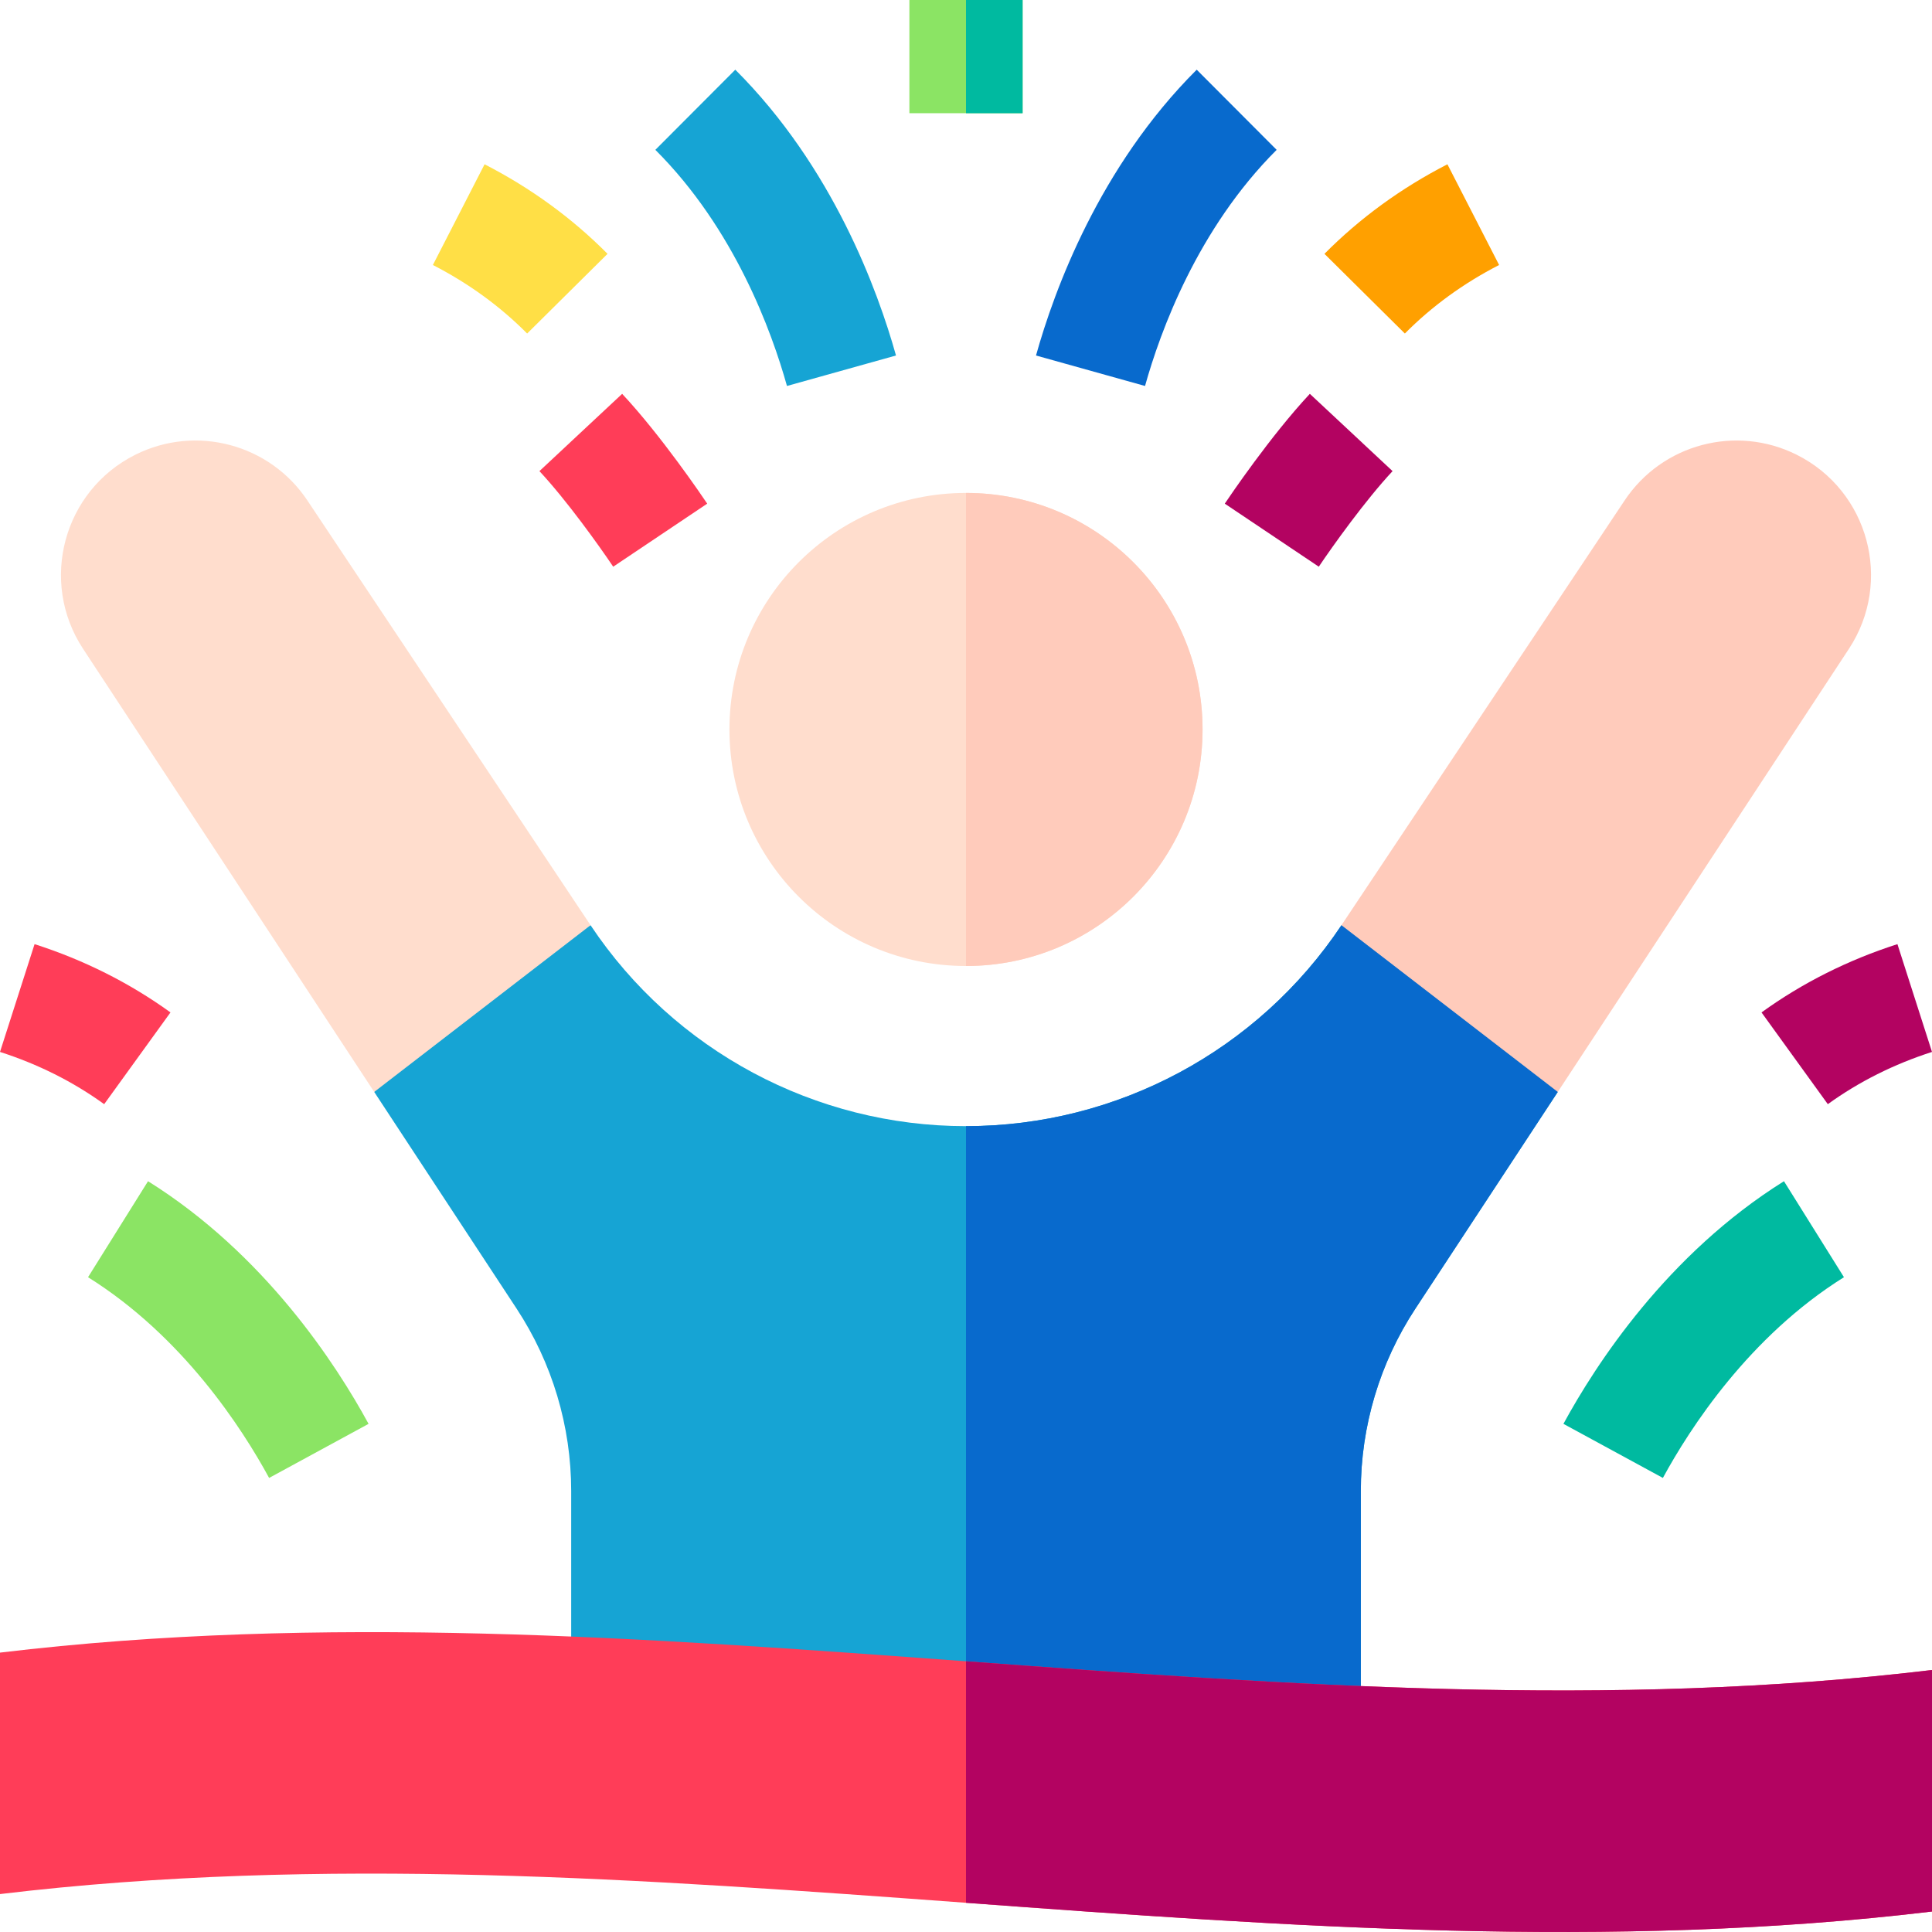 <svg id="Capa_1" enable-background="new 0 0 512 512" height="512" viewBox="0 0 512 512" width="512" xmlns="http://www.w3.org/2000/svg"><g><path d="m208.555 102.286c-4.022-14.389-13.901-41.652-34.88-62.576l21.186-21.24c25.837 25.769 37.772 58.515 42.587 75.74z" fill="#16a4d4"/><path d="m303.445 102.286-28.893-8.076c4.815-17.226 16.75-49.972 42.587-75.74l21.186 21.24c-20.979 20.923-30.858 48.187-34.88 62.576z" fill="#086acd"/><path d="m372.302 88.388-21.307-21.119c9.382-9.466 20.345-17.45 32.584-23.732l13.7 26.689c-9.421 4.836-17.824 10.946-24.977 18.162z" fill="#ffa000"/><path d="m139.698 88.388c-7.152-7.216-15.556-13.326-24.978-18.162l13.7-26.689c12.239 6.282 23.202 14.267 32.584 23.732z" fill="#ffdf46"/><path d="m71.318 391.666c-7.136-13.125-22.859-37.488-47.987-53.193l15.9-25.439c30.947 19.342 49.899 48.59 58.443 64.303z" fill="#8be464"/><path d="m27.608 292.617c-8.235-5.952-17.524-10.609-27.608-13.843l9.161-28.566c13.099 4.2 25.218 10.288 36.019 18.095z" fill="#ff3d58"/><path d="m440.682 391.666-26.356-14.33c8.543-15.713 27.496-44.961 58.443-64.303l15.9 25.439c-25.128 15.706-40.851 40.069-47.987 53.194z" fill="#00baa0"/><path d="m484.392 292.617-17.572-24.314c10.801-7.807 22.92-13.895 36.019-18.095l9.161 28.566c-10.084 3.234-19.373 7.891-27.608 13.843z" fill="#b30361"/><path d="m162.505 150.182c-3.62-5.398-12.365-17.64-19.551-25.331l21.922-20.48c10.432 11.167 21.336 27.3 22.545 29.103z" fill="#ff3d58"/><path d="m349.495 150.182-24.916-16.709c1.209-1.803 12.113-17.936 22.545-29.103l21.922 20.48c-7.186 7.692-15.931 19.934-19.551 25.332z" fill="#b30361"/><path d="m241 .001h30v30h-30z" fill="#8be464"/><path d="m256 .001h15v30h-15z" fill="#00baa0"/><path d="m318.69 193.311c0 34.62-28.07 62.69-62.69 62.69s-62.69-28.07-62.69-62.69 28.07-62.68 62.69-62.68 62.69 28.06 62.69 62.68z" fill="#ffddcd"/><path d="m318.69 193.311c0 34.62-28.07 62.69-62.69 62.69v-125.37c34.62 0 62.69 28.06 62.69 62.68z" fill="#ffcbbb"/><path d="m412.83 289.371-37.74 57.44c-9.43 14.35-14.46 31.15-14.46 48.33v73.6h-209.26v-73.6c0-17.18-5.03-33.98-14.46-48.33l-37.74-57.44 18.36-33.37 38.97-10.81c22.18 33.27 59.52 53.25 99.5 53.25s77.32-19.98 99.5-53.25l38.97 5.02z" fill="#16a4d4"/><path d="m412.83 289.371-37.74 57.44c-9.43 14.35-14.46 31.15-14.46 48.33v73.6h-104.63v-170.3c39.98 0 77.32-19.98 99.5-53.25l38.97 5.02z" fill="#086acd"/><path d="m156.499 245.189-75.049-112.574c-9.969-14.953-29.512-20.143-45.587-12.106-19.086 9.543-25.563 33.607-13.845 51.441l77.153 117.422z" fill="#ffddcd"/><path d="m476.137 120.509c-16.074-8.037-35.618-2.847-45.587 12.106l-75.049 112.574 57.328 44.183 77.153-117.422c11.718-17.834 5.241-41.898-13.845-51.441z" fill="#ffcbbb"/><g><path d="m512 442.571v64c-85.4 10.24-170.7 3.97-256-2.31-85.3-6.27-170.6-12.55-256-2.31v-63.99c85.4-10.24 170.7-3.97 256 2.3 85.3 6.28 170.6 12.55 256 2.31z" fill="#ff3d58"/></g><path d="m512 442.571v64c-85.4 10.24-170.7 3.97-256-2.31v-64c85.3 6.28 170.6 12.55 256 2.31z" fill="#b30361"/></g></svg>